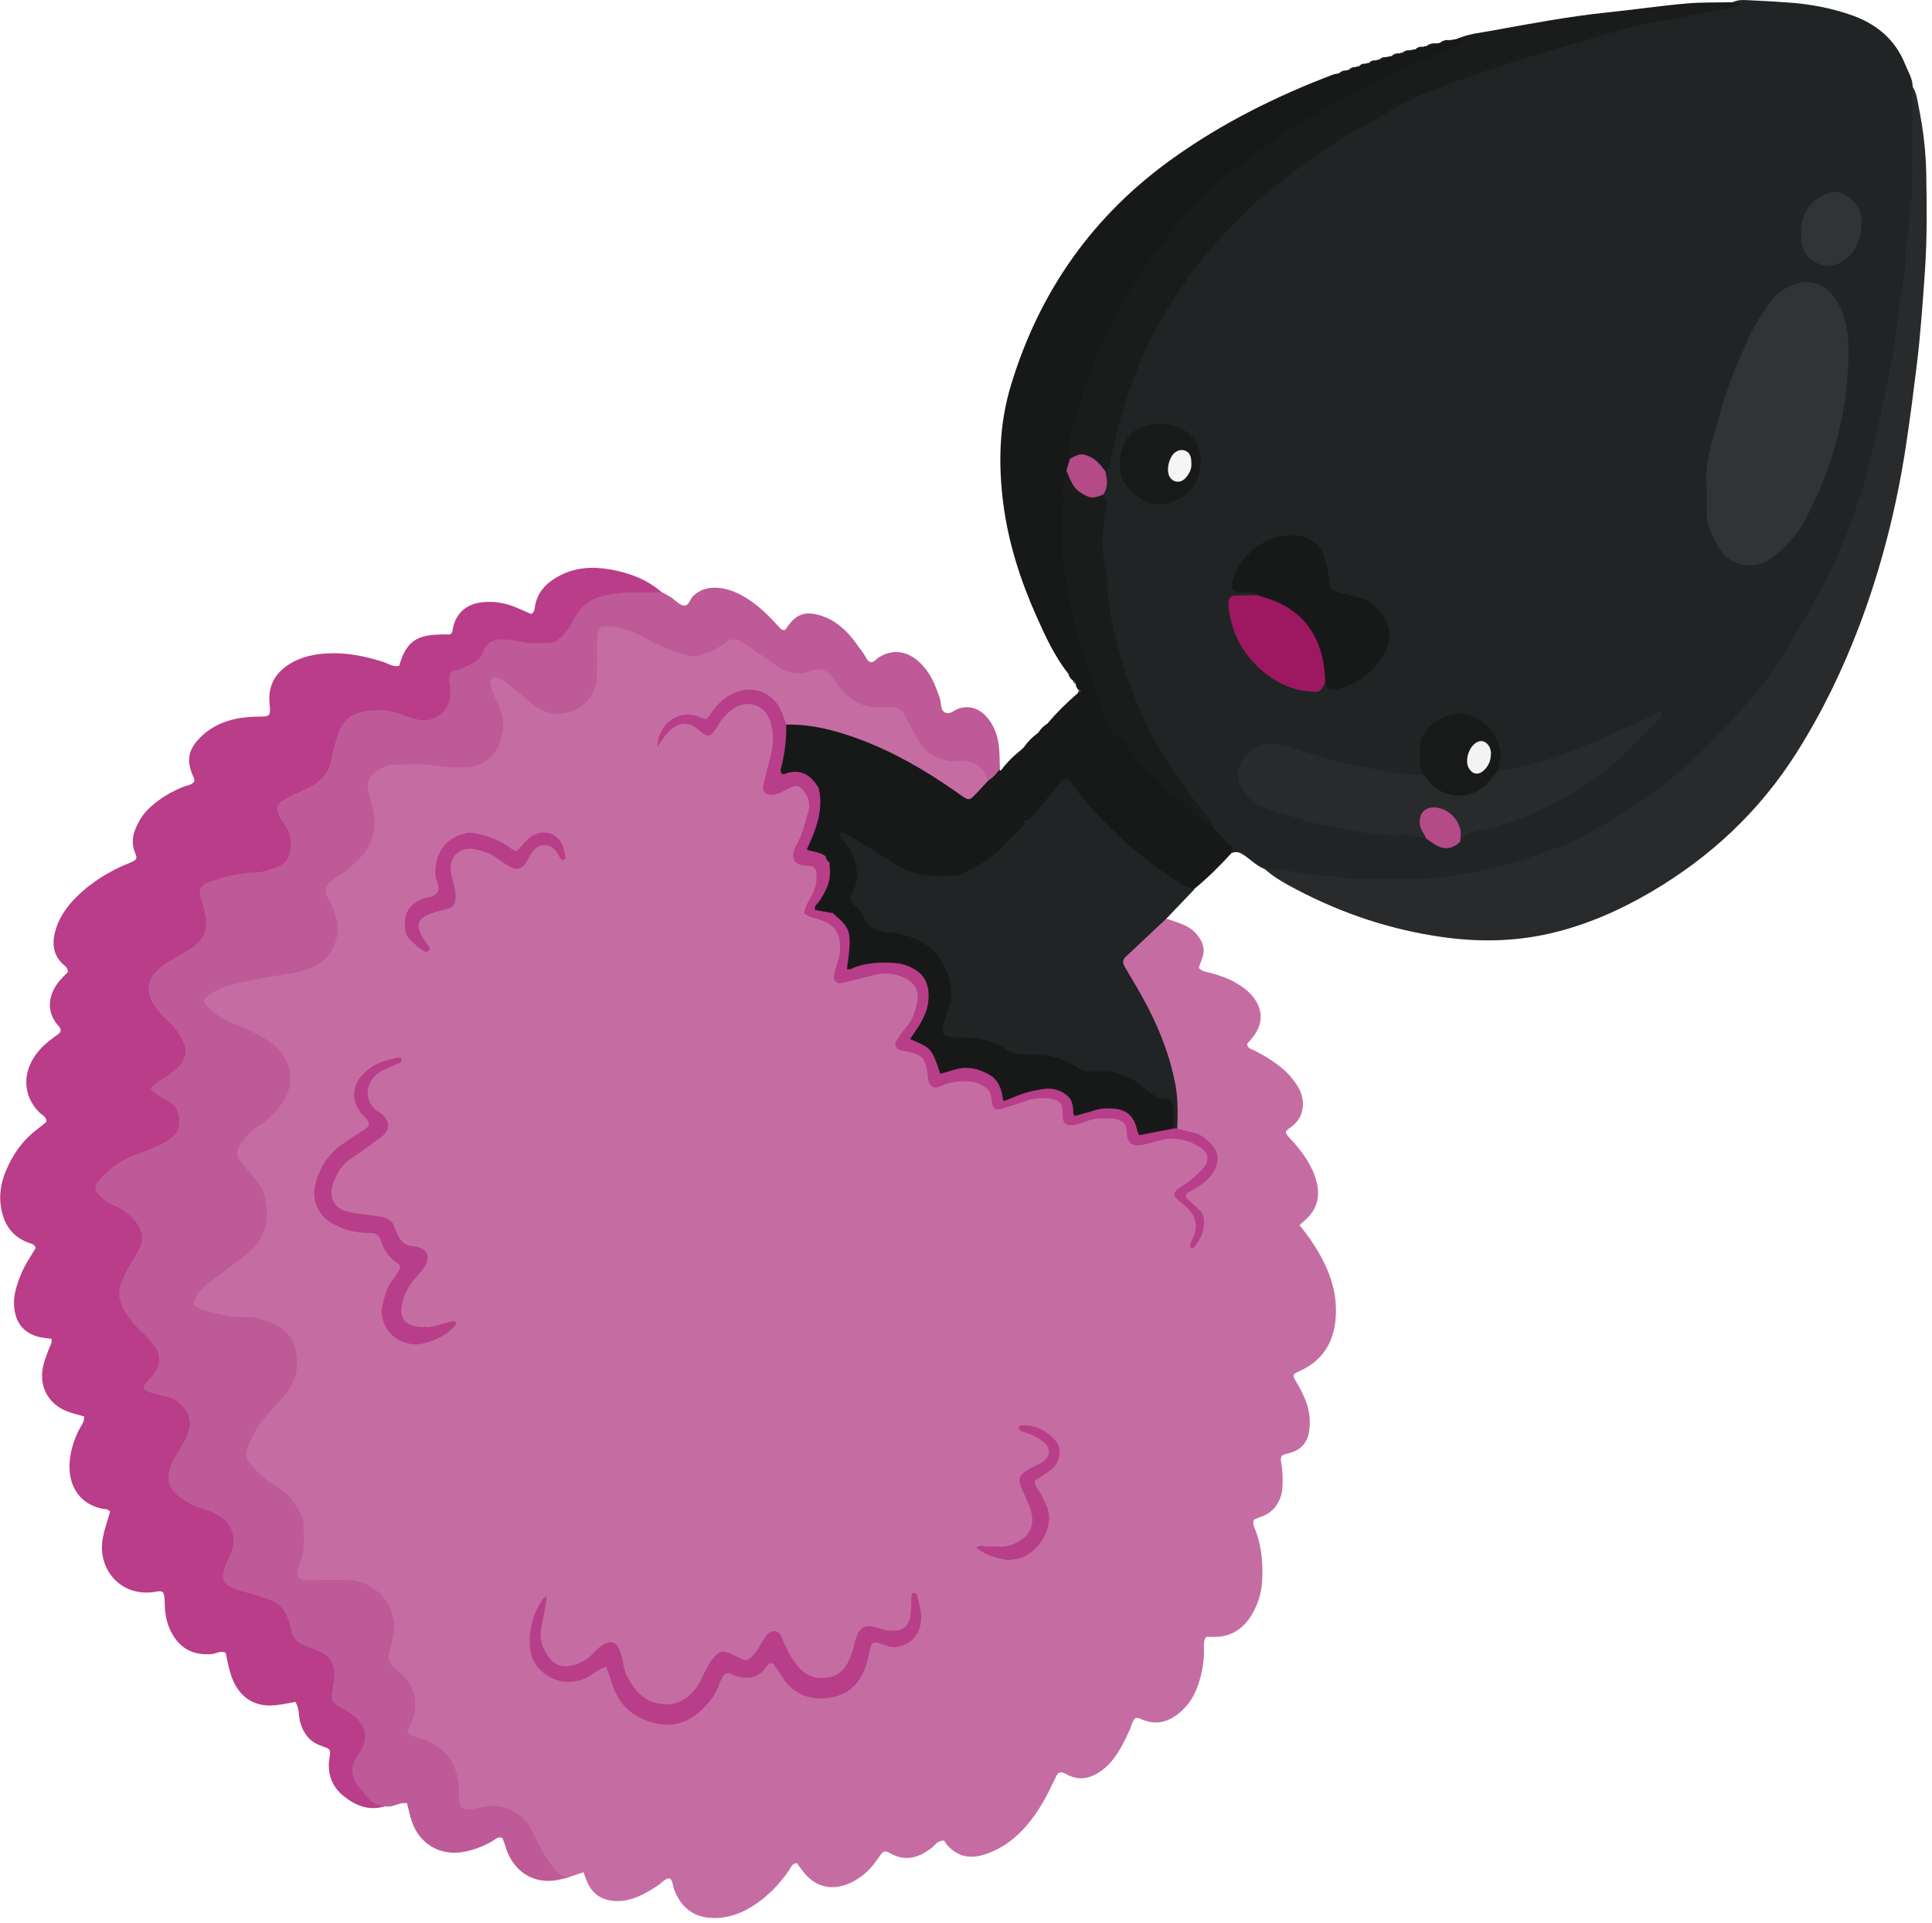 <svg width="229" height="228" viewBox="0 0 229 228" fill="none" xmlns="http://www.w3.org/2000/svg">
    <path d="M138.24 108.91C138.87 109.13 139.51 109.32 140.12 109.57C140.8 109.85 141.43 110.25 141.9 110.83C142.56 111.65 142.9 112.55 142.49 113.61C142.35 113.98 142.23 114.36 142.09 114.74C142.47 115.21 143.03 115.22 143.52 115.36C144.55 115.65 145.56 115.98 146.49 116.52C147 116.82 147.51 117.16 147.94 117.56C149.55 119.06 150.06 121.05 148.43 123.06C148.22 123.31 148 123.55 147.82 123.77C147.88 124.36 148.37 124.38 148.68 124.54C149.88 125.14 151 125.85 152.03 126.71C152.76 127.31 153.34 128.03 153.84 128.83C154.77 130.33 154.7 132.47 153.02 133.63C152.22 134.18 152.26 134.27 152.91 134.97C153.64 135.75 154.32 136.57 154.89 137.48C155.38 138.27 155.78 139.1 156.03 140.02C156.53 141.88 156.11 143.43 154.65 144.7C154.46 144.87 154.27 145.04 154.04 145.25C154.48 145.83 154.9 146.34 155.27 146.88C157.03 149.44 158.36 152.18 158.35 155.38C158.35 158.64 157.11 161.19 153.98 162.59C153.19 162.94 153.17 163.04 153.6 163.76C154.11 164.62 154.58 165.5 154.9 166.45C155.22 167.42 155.31 168.4 155.21 169.41C155.08 170.8 154.41 171.78 153.04 172.22C152.79 172.3 152.52 172.35 152.27 172.43C151.89 172.54 151.76 172.8 151.83 173.19C152.02 174.18 152.06 175.17 152.02 176.17C151.99 176.92 151.81 177.62 151.43 178.26C150.97 179.04 150.3 179.55 149.45 179.84C149.14 179.94 148.85 180.09 148.61 180.19C148.44 180.78 148.73 181.19 148.88 181.61C149.57 183.53 149.72 185.5 149.6 187.52C149.51 188.87 149.12 190.14 148.45 191.31C147.41 193.13 145.88 194.14 143.72 194.07C143.46 194.07 143.2 194.07 142.96 194.07C142.56 194.66 142.74 195.27 142.72 195.86C142.69 197.34 142.4 198.77 141.87 200.15C141.43 201.28 140.76 202.28 139.82 203.06C138.49 204.17 137.03 204.57 135.37 203.87C135.25 203.82 135.13 203.76 135 203.72C134.88 203.69 134.75 203.69 134.6 203.68C134.19 204.05 134.12 204.6 133.91 205.08C133.39 206.24 132.84 207.37 132.08 208.4C131.64 209 131.14 209.52 130.54 209.95C129.32 210.82 128.03 211.16 126.61 210.46C126.43 210.37 126.26 210.27 126.07 210.2C125.71 210.05 125.41 210.16 125.24 210.5C124.82 211.33 124.44 212.19 124 213C122.91 215.01 121.61 216.85 119.78 218.25C118.87 218.95 117.89 219.47 116.8 219.84C115.05 220.42 113.52 220.18 112.27 218.75C112.1 218.55 111.97 218.31 111.9 218.22C111.05 218.22 110.82 218.8 110.42 219.1C108.86 220.29 107.23 220.75 105.43 219.68C105.01 219.43 104.71 219.44 104.42 219.85C104.11 220.29 103.81 220.72 103.47 221.14C102.66 222.14 101.66 222.9 100.45 223.38C98.54 224.14 96.74 223.71 95.4 222.15C95.06 221.75 94.77 221.31 94.46 220.9C93.83 220.93 93.73 221.47 93.48 221.82C92.58 223.08 91.57 224.22 90.36 225.18C88.76 226.44 86.99 227.33 84.9 227.4C82.42 227.48 80.74 226.3 79.88 223.95C79.73 223.53 79.77 223.02 79.38 222.69C78.79 222.74 78.46 223.21 78.04 223.5C77.05 224.18 76.02 224.78 74.86 225.14C74.15 225.36 73.42 225.44 72.69 225.37C71.33 225.24 70.3 224.58 69.69 223.34C69.49 222.93 69.35 222.48 69.16 221.97C68.53 222.19 67.93 222.4 67.33 222.6C66.22 222.99 65.59 222.28 64.97 221.56C64.01 220.43 63.4 219.1 62.7 217.81C61.4 215.43 59.97 214.69 57.31 214.98C54.28 215.31 54.05 215.13 53.76 212.03C53.52 209.45 52.25 207.71 49.8 206.8C47.67 206.01 47.64 205.96 48.29 203.75C48.84 201.89 48.46 200.28 47.07 199.01C45.81 197.86 45.44 196.6 45.71 194.91C46.46 190.13 44.63 188.1 39.74 188.06C38.74 188.06 37.74 188.12 36.74 188C35.11 187.81 34.64 187.2 34.91 185.6C35.08 184.62 35.33 183.66 35.41 182.65C35.57 180.31 34.65 178.51 32.82 177.13C32.29 176.73 31.73 176.36 31.21 175.94C28.29 173.58 28.02 171.86 30.19 168.77C31.07 167.52 32.1 166.37 33.1 165.22C34.48 163.63 35 161.85 34.24 159.85C33.48 157.84 31.7 157.2 29.79 156.97C28.07 156.77 26.33 156.7 24.67 156.18C22.33 155.45 21.97 154.19 23.64 152.41C24.87 151.09 26.44 150.16 27.85 149.05C31.65 146.08 32.04 143.29 29.18 139.48C27.13 136.74 27.23 135.7 29.8 133.45C30.65 132.71 31.58 132.04 32.32 131.18C34.46 128.72 34.11 125.81 31.42 123.97C30.09 123.06 28.58 122.52 27.15 121.8C25.75 121.09 23.83 120.49 23.95 118.64C24.07 116.85 26.07 116.65 27.47 116.17C29.68 115.4 32.02 115.19 34.32 114.78C38.93 113.96 40.29 111.61 38.53 107.23C37.9 105.65 38.27 104.53 39.54 103.57C40.12 103.13 40.72 102.7 41.28 102.23C43.37 100.48 44.1 98.329 43.52 95.629C42.66 91.659 43.97 90.139 48.1 89.99C49.91 89.93 51.68 90.279 53.47 90.359C58.02 90.559 60 87.79 58.39 83.57C57.98 82.49 56.99 81.2 58.12 80.26C59.38 79.219 60.42 80.54 61.42 81.249C62.18 81.79 62.86 82.439 63.63 82.96C66.64 85.019 69.8 83.54 70.12 79.93C70.23 78.669 70.12 77.4 70.19 76.139C70.32 74.09 71.14 73.45 73.19 73.76C74.26 73.919 75.23 74.359 76.19 74.829C77.39 75.409 78.58 75.999 79.82 76.499C81.61 77.24 83.32 77.26 84.95 76.12C86.47 75.059 87.93 75.23 89.39 76.249C90.21 76.82 91.02 77.4 91.84 77.98C93.09 78.859 94.44 79.35 95.98 78.96C97.48 78.579 98.61 79.139 99.45 80.32C100.87 82.32 102.74 83.34 105.23 83.24C106.65 83.18 107.64 83.95 108.2 85.219C109.42 88.01 111.25 89.749 114.57 89.74C116.2 89.74 117.4 90.809 117.59 92.629C116.41 95.29 115 95.769 112.67 94.169C107.03 90.309 101.06 87.279 94.16 86.48C93.83 86.439 93.52 86.329 93.22 86.18C92.67 85.87 92.42 85.32 92.1 84.809C90.48 82.139 87.8 81.73 85.69 84.019C84.54 85.269 83.58 85.969 81.81 85.32C80.73 84.919 79.69 85.579 79.08 86.419C80.07 85.18 81.4 84.889 82.85 85.85C83.75 86.45 84.21 86.15 84.82 85.419C86.81 83.029 88.3 82.45 90.04 83.26C91.74 84.059 92.53 86.109 92.17 88.829C92.02 89.95 91.66 91.029 91.44 92.139C91.24 93.159 91.57 93.45 92.62 93.21C95.77 92.48 97.04 93.84 96.29 97.049C96.14 97.7 95.99 98.359 95.69 98.95C94.96 100.42 94.39 101.55 96.63 102.48C98.05 103.07 97.54 104.88 96.93 106.06C96.2 107.47 96.11 108.17 97.94 108.73C99.92 109.34 100.59 111.33 100.05 113.73C99.56 115.91 99.56 115.9 101.66 115.39C102.82 115.11 103.99 114.8 105.2 114.84C108.59 114.96 110.12 117.25 108.92 120.4C108.66 121.09 108.28 121.7 107.8 122.28C107.11 123.11 107.05 123.79 108.29 124.19C109.61 124.62 110.39 125.61 110.57 126.97C110.72 128.15 111.32 128.18 112.24 127.87C113.33 127.5 114.47 127.49 115.59 127.73C116.61 127.95 117.62 128.45 117.88 129.46C118.29 131.1 119.22 130.75 120.27 130.37C121.4 129.97 122.52 129.56 123.75 129.61C125.22 129.67 126.41 130.1 126.57 131.79C126.67 132.8 127.2 132.78 127.95 132.57C128.9 132.3 129.85 131.98 130.87 132C132.52 132.03 133.93 132.28 134.22 134.32C134.37 135.36 135.13 135.24 135.91 135.01C137.65 134.49 139.37 134.18 141.18 134.84C143.92 135.83 144.38 137.81 142.24 139.76C142 139.98 141.76 140.22 141.49 140.41C139.78 141.62 139.77 141.63 141.27 143.09C142.1 143.89 142.49 144.8 142.18 146.11C142.61 144.52 141.9 143.54 140.87 142.73C139.89 141.96 140.03 141.3 141 140.73C141.52 140.42 141.98 140.04 142.42 139.64C144.54 137.75 144.17 135.83 141.47 134.89C140.72 134.63 139.91 134.54 139.36 133.88C138.63 132.38 139.15 130.75 138.83 129.19C137.92 124.72 136.16 120.61 133.87 116.7C132.27 113.97 132.4 113.17 134.87 111.14C135.91 110.28 136.74 109.02 138.29 108.93L138.24 108.91Z" fill="#C56DA3"/>
    <path d="M205.39 0.25C206.15 -0.11 206.95 0.02 207.74 0.05C209.19 0.11 210.65 0.2 212.1 0.31C214.55 0.48 216.94 0.94 219.28 1.73C222.32 2.76 224.61 4.6 225.83 7.65C226.17 8.5 226.69 9.3 226.71 10.26C227.73 16.01 227.48 21.77 226.9 27.53C225.96 36.88 224.75 46.19 222.19 55.25C216.88 74.07 206.63 89.29 189.25 99.03C182.53 102.8 175.17 104.61 167.47 104.91C163.01 105.08 158.56 104.81 154.13 104.2C152.66 104 151.31 103.48 149.92 103.04C148.99 102.69 148.3 101.97 147.5 101.42C147.05 101.11 146.61 100.89 146.06 101.12C145.98 101.09 145.89 101.06 145.81 101.03C145.11 100.34 144.39 99.66 143.82 98.84C143.69 98.7 143.58 98.55 143.47 98.4C143.34 98.25 143.24 98.1 143.13 97.93C143.03 97.76 142.93 97.58 142.83 97.41C136.32 89.81 132.08 81.17 130.69 71.19C130.11 67.03 129.94 62.87 130.39 58.69C130.38 57.75 130.5 56.82 130.68 55.89C131.4 53.26 131.83 50.56 132.64 47.95C136.67 34.89 144.99 25.18 156.07 17.55C164.01 12.08 172.79 8.52 181.98 5.83C188.75 3.84 195.48 1.71 202.52 0.79C203.48 0.67 204.59 1.14 205.41 0.25H205.39Z" fill="#202424"/>
    <path d="M117.15 92.53C116.57 91.03 115.59 90.11 113.86 90.22C113.2 90.26 112.49 90.29 111.88 90.1C110.74 89.74 109.72 89.19 109.03 88.07C108.4 87.04 107.84 85.99 107.31 84.92C106.94 84.18 106.42 83.79 105.58 83.84C105.18 83.86 104.78 83.82 104.38 83.84C102.24 84 100.69 82.97 99.4 81.4C99.15 81.09 98.96 80.74 98.73 80.41C98.04 79.43 97.22 79.07 96 79.59C94.59 80.19 93.25 79.72 92.04 78.92C90.82 78.12 89.65 77.24 88.43 76.43C87.11 75.56 86.74 75.57 85.42 76.58C84.6 77.21 83.65 77.48 82.69 77.75C82.17 77.9 81.64 77.78 81.12 77.61C79.79 77.18 78.48 76.71 77.23 76.07C76.11 75.49 75.02 74.82 73.78 74.52C73.33 74.41 72.88 74.28 72.42 74.25C71.06 74.17 70.8 74.41 70.78 75.81C70.76 77.27 70.83 78.74 70.76 80.2C70.62 83.12 68.19 84.86 65.66 84.6C64.57 84.49 63.65 83.95 62.82 83.25C61.9 82.49 61.01 81.69 60.07 80.96C59.71 80.68 59.27 80.5 58.84 80.33C58.45 80.17 58 80.57 58.09 80.97C58.3 81.95 58.74 82.85 59.15 83.76C59.82 85.22 59.8 86.72 59.19 88.2C58.42 90.08 56.94 90.94 54.98 90.99C53.73 91.02 52.48 90.96 51.21 90.75C49.72 90.5 48.16 90.63 46.63 90.67C46.18 90.67 45.72 90.87 45.29 91.05C44.13 91.54 43.24 92.56 43.73 94.07C43.92 94.64 44.05 95.22 44.18 95.81C44.71 98.11 44.25 100.15 42.55 101.86C41.79 102.62 41.01 103.33 40.1 103.89C39.71 104.13 39.31 104.4 39 104.73C38.48 105.28 38.44 105.81 38.89 106.51C39.34 107.19 39.59 107.94 39.82 108.71C40.57 111.22 39.19 113.94 36.9 114.74C36.09 115.02 35.28 115.29 34.41 115.42C32.25 115.75 30.1 116.14 27.97 116.62C26.82 116.88 25.68 117.29 24.7 118.02C24.08 118.48 24.02 118.78 24.53 119.29C25.43 120.2 26.48 120.89 27.68 121.35C29.24 121.95 30.74 122.65 32.11 123.61C34.72 125.43 35.19 128.86 33.09 131.27C32.4 132.07 31.66 132.83 30.75 133.43C29.75 134.1 28.88 134.92 28.3 136.01C27.98 136.61 28.02 137.13 28.48 137.65C29.13 138.4 29.73 139.2 30.37 139.96C32.24 142.17 32.04 146.18 29.85 148.15C28.36 149.49 26.71 150.59 25.13 151.8C24.28 152.45 23.46 153.12 23.04 154.15C22.9 154.5 22.98 154.82 23.34 154.98C23.82 155.2 24.31 155.44 24.83 155.54C26.19 155.82 27.53 156.26 28.95 156.15C30.12 156.06 31.18 156.44 32.23 156.87C34.26 157.7 35.14 159.23 35.22 161.38C35.28 163.02 34.71 164.35 33.63 165.54C32.65 166.62 31.63 167.68 30.78 168.86C30.16 169.71 29.72 170.71 29.33 171.69C29.05 172.4 29.2 173.12 29.78 173.71C30.72 174.66 31.61 175.67 32.81 176.28C34.13 176.96 34.86 178.15 35.58 179.34C35.78 179.67 35.95 180.08 35.96 180.46C35.97 181.98 36.22 183.51 35.65 185.01C34.76 187.34 35.42 187.37 37.43 187.34C38.7 187.32 39.96 187.32 41.23 187.34C44.14 187.39 46.61 189.73 46.69 192.62C46.71 193.6 46.52 194.62 46.23 195.55C45.87 196.7 46.18 197.41 47.12 198.1C48.67 199.24 49.39 200.81 49.2 202.77C49.14 203.39 48.88 203.92 48.63 204.46C48.49 204.76 48.37 205.06 48.26 205.34C48.66 205.86 49.21 205.92 49.7 206.06C52.55 206.84 54.3 209.02 54.39 211.98C54.41 212.51 54.39 213.05 54.42 213.58C54.47 214.24 54.77 214.48 55.47 214.51C56.01 214.53 56.52 214.37 57.04 214.26C58.38 213.97 59.66 214.06 60.9 214.77C61.87 215.32 62.57 216.05 63.05 217.04C63.8 218.59 64.54 220.16 65.67 221.5C66.12 222.03 66.55 222.5 67.28 222.56C64.24 223.7 61.45 222.58 60.19 219.71C60.06 219.41 59.98 219.08 59.87 218.77C59.76 218.46 59.64 218.16 59.55 217.91C58.99 217.71 58.72 218.07 58.4 218.26C57.36 218.88 56.25 219.3 55.07 219.54C52.23 220.11 49.71 218.66 48.8 215.91C48.57 215.22 48.43 214.51 48.24 213.79C47.32 213.64 46.57 214.35 45.69 214.16C42.74 214.34 40.49 211.29 41.54 208.54C42.85 205.11 42.87 205.08 39.96 203.03C38.88 202.27 38.63 201.33 38.75 200.1C39.01 197.35 38.88 197.11 36.38 195.97C35.16 195.41 34.19 194.66 33.87 193.32C33.38 191.24 31.96 190.21 30.01 189.74C29.56 189.63 29.11 189.5 28.67 189.35C25.92 188.45 25.44 187.46 26.41 184.71C27.38 181.98 26.91 180.66 24.22 179.7C18.52 177.68 18.53 174.84 21.04 170.76C22.4 168.53 21.69 167.05 19.19 166.16C18.75 166 18.3 165.9 17.86 165.73C16.57 165.24 16.3 164.49 17.07 163.26C18.43 161.11 18.35 160.58 16.69 158.75C16.24 158.26 15.76 157.8 15.33 157.29C13.24 154.78 13.05 153.07 14.56 150.15C16.74 145.95 16.69 145.76 12.75 143.2C10.36 141.65 10.26 140.23 12.45 138.32C13.51 137.39 14.73 136.71 16.04 136.19C17.03 135.8 18.05 135.47 18.97 134.92C20.87 133.78 20.98 132.36 19.28 130.96C19.02 130.75 18.74 130.57 18.47 130.37C17.32 129.53 17.34 128.67 18.4 127.77C18.55 127.64 18.71 127.52 18.87 127.4C21.85 125.04 21.91 124.22 19.3 121.35C18.81 120.81 18.3 120.28 17.9 119.66C16.57 117.61 16.82 115.76 18.67 114.16C19.58 113.37 20.66 112.84 21.68 112.21C23.56 111.05 23.98 110.02 23.54 107.85C22.93 104.82 23.33 104.18 26.39 103.37C27.81 103 29.27 102.85 30.72 102.64C33.57 102.22 34.37 100.71 33.19 98.13C31.93 95.38 32.05 94.82 34.86 93.52C37.07 92.5 38.46 91.08 39.03 88.6C40.04 84.19 42.66 82.75 47.06 83.84C47.77 84.01 48.45 84.3 49.17 84.46C51.27 84.95 52.67 84.02 52.64 81.87C52.61 80.08 53.14 78.94 54.89 78.39C55.66 78.15 56.29 77.59 56.72 76.9C57.66 75.39 59.06 75.06 60.7 75.24C61.69 75.35 62.67 75.53 63.68 75.57C65.15 75.63 66.2 75.03 67.05 73.84C70.05 69.65 73.33 68.63 78.47 70.22C78.82 70.41 79.18 70.59 79.51 70.8C80.01 71.13 80.45 71.67 80.98 71.78C81.69 71.92 81.76 71.01 82.19 70.63C82.98 69.9 83.91 69.63 84.94 69.68C86.09 69.74 87.15 70.13 88.14 70.71C89.36 71.42 90.43 72.32 91.4 73.34C91.85 73.82 92.3 74.3 92.62 74.63C92.98 74.75 93.07 74.69 93.16 74.55C94.34 72.77 95.41 72.39 97.37 73.01C98.75 73.45 99.84 74.32 100.77 75.38C101.34 76.03 101.81 76.76 102.33 77.45C102.6 77.81 102.72 78.3 103.18 78.52C103.64 78.53 103.85 78.13 104.18 77.93C105.62 77.05 107.11 77.1 108.47 78.09C109.12 78.57 109.65 79.16 110.09 79.84C110.68 80.74 111.02 81.74 111.39 82.75C111.61 83.35 111.39 84.23 112.1 84.51C112.66 84.73 113.17 84.12 113.74 83.97C115.14 83.6 116.23 84.11 117.1 85.17C117.92 86.18 118.3 87.39 118.42 88.67C118.5 89.53 118.49 90.4 118.52 91.26C118.62 92.23 118.32 92.79 117.22 92.52L117.15 92.53Z" fill="#BE5A98"/>
    <path d="M78.421 70.22C77.16 70.22 75.891 70.24 74.63 70.24C73.691 70.24 72.79 70.39 71.871 70.56C70.01 70.91 68.731 71.91 67.941 73.57C67.561 74.36 67.05 75.05 66.4 75.63C66.04 75.95 65.671 76.22 65.171 76.22C63.98 76.2 62.781 76.37 61.6 76.05C61.09 75.91 60.55 75.9 60.031 75.84C58.711 75.68 57.681 75.99 57.2 77.41C56.98 78.06 56.401 78.45 55.781 78.75C55.181 79.04 54.6 79.37 53.931 79.47C53.461 79.54 53.24 79.87 53.24 80.31C53.24 80.77 53.3 81.23 53.361 81.69C53.67 84.02 51.67 85.87 49.42 85.29C48.581 85.07 47.77 84.77 46.95 84.49C45.711 84.06 44.441 84.16 43.2 84.34C41.62 84.57 40.55 85.52 40.071 87.06C39.77 88.01 39.441 88.96 39.291 89.94C39.02 91.63 38.041 92.67 36.571 93.37C35.611 93.82 34.651 94.29 33.711 94.8C32.781 95.3 32.63 95.79 33.111 96.76C33.31 97.17 33.581 97.56 33.85 97.94C34.461 98.82 34.531 99.81 34.38 100.81C34.24 101.71 33.791 102.44 32.891 102.78C32.02 103.11 31.16 103.43 30.201 103.44C28.32 103.47 26.541 103.99 24.77 104.57C23.93 104.85 23.471 105.41 23.761 106.4C23.851 106.72 23.971 107.03 24.07 107.35C24.921 110.13 24.311 111.62 21.811 112.95C21.05 113.35 20.311 113.81 19.581 114.27C19.25 114.48 18.941 114.75 18.651 115.02C17.43 116.19 17.291 117.5 18.131 118.95C18.64 119.83 19.32 120.55 20.061 121.22C20.811 121.91 21.331 122.74 21.761 123.65C22.11 124.39 22.041 125.06 21.66 125.74C21.261 126.46 20.68 126.97 20.011 127.43C19.311 127.91 18.5 128.27 17.84 129.04C18.39 129.77 19.151 130.15 19.901 130.52C20.701 130.91 21.05 131.6 21.201 132.42C21.381 133.41 21.14 134.26 20.311 134.91C19.57 135.5 18.71 135.85 17.851 136.2C16.37 136.79 14.841 137.26 13.54 138.24C12.79 138.81 12.13 139.46 11.54 140.17C11.21 140.57 11.241 141.02 11.56 141.45C12.091 142.17 12.82 142.63 13.62 142.97C14.491 143.35 15.23 143.9 15.861 144.6C16.851 145.7 17.171 146.9 16.401 148.25C16.14 148.71 15.88 149.18 15.591 149.62C15.12 150.35 14.79 151.14 14.431 151.93C13.831 153.23 14.161 154.39 14.82 155.52C15.29 156.33 15.88 157.05 16.561 157.69C17.14 158.24 17.73 158.79 18.21 159.42C19.16 160.68 19.041 162.04 17.991 163.2C17.901 163.3 17.8 163.39 17.71 163.48C16.701 164.58 16.77 164.8 18.28 165.23C18.791 165.37 19.3 165.52 19.82 165.62C20.811 165.81 21.53 166.44 22.02 167.22C22.721 168.31 22.57 169.51 21.971 170.62C21.561 171.38 21.101 172.11 20.671 172.86C20.511 173.15 20.36 173.45 20.241 173.76C19.64 175.38 20 176.59 21.41 177.59C22.11 178.09 22.851 178.52 23.701 178.77C24.331 178.95 24.96 179.2 25.55 179.5C27.52 180.49 28.16 182.29 27.3 184.35C27.12 184.78 26.87 185.18 26.71 185.61C26.581 185.98 26.491 186.37 26.46 186.76C26.41 187.34 26.671 187.79 27.191 188.07C27.96 188.48 28.791 188.7 29.631 188.92C30.401 189.13 31.151 189.41 31.901 189.65C33.071 190.03 33.761 190.88 34.16 192C34.27 192.31 34.38 192.63 34.431 192.95C34.62 194.22 35.37 194.95 36.581 195.3C37.09 195.45 37.56 195.7 38.05 195.91C39.16 196.39 39.62 197.3 39.62 198.46C39.62 198.92 39.59 199.39 39.501 199.85C39.141 201.76 39.12 201.77 40.901 202.73C41.37 202.99 41.8 203.28 42.191 203.66C43.42 204.86 43.6 206.09 42.751 207.59C42.651 207.76 42.56 207.94 42.431 208.1C41.3 209.51 41.711 210.87 42.7 212.08C43.48 213.02 44.2 214.19 45.7 214.13C43.791 214.76 42.151 214.09 40.711 212.93C39.321 211.81 38.781 210.27 39.041 208.47C39.071 208.27 39.111 208.08 39.13 207.88C39.151 207.59 39.041 207.36 38.761 207.25C38.45 207.12 38.141 207.02 37.831 206.89C36.63 206.4 35.961 205.47 35.6 204.25C35.361 203.43 35.511 202.53 35.001 201.78C34.221 201.91 33.45 202.09 32.67 202.17C30 202.47 28.171 201.03 27.381 198.6C27.09 197.73 26.941 196.81 26.741 195.95C26.12 195.67 25.651 196.05 25.131 196.1C22.87 196.3 21.27 195.44 20.25 193.41C19.86 192.63 19.651 191.8 19.561 190.93C19.491 190.21 19.61 189.46 19.331 188.79C18.991 188.56 18.671 188.69 18.34 188.74C14.191 189.37 11.47 185.92 12.2 182.27C12.4 181.23 12.761 180.23 13.05 179.21C12.751 178.85 12.32 178.93 11.95 178.84C8.95 178.11 8.1 175.56 8.25 173.43C8.34 172.02 8.76 170.69 9.41 169.43C9.65 168.97 10.05 168.56 9.96 167.93C9.28 167.73 8.57 167.58 7.9 167.31C5.69 166.43 4.59 164.32 5.11 161.99C5.27 161.28 5.54 160.6 5.8 159.92C5.94 159.55 6.2 159.23 6.1 158.73C5.72 158.68 5.32 158.65 4.94 158.58C3.01 158.22 1.89 157.02 1.69 155.07C1.61 154.34 1.67 153.61 1.87 152.89C2.2 151.66 2.68 150.5 3.35 149.41C3.66 148.91 3.96 148.41 4.23 147.96C4.07 147.47 3.7 147.46 3.4 147.35C1.28 146.57 0.32 144.92 0.07 142.79C-0.09 141.44 0.16 140.14 0.67 138.89C1.47 136.95 2.62 135.26 4.31 133.97C4.73 133.65 5.13 133.31 5.51 133C5.51 132.36 4.98 132.21 4.67 131.9C3 130.2 2.65 127.98 3.74 125.86C4.24 124.9 4.95 124.11 5.79 123.44C6.15 123.15 6.54 122.89 6.91 122.6C7.22 122.37 7.3 122.08 7.04 121.76C6.87 121.55 6.68 121.36 6.54 121.14C5.69 119.84 5.74 118.51 6.45 117.17C6.86 116.4 7.49 115.8 8.04 115.26C8.04 114.84 7.87 114.65 7.66 114.48C6.13 113.23 6.13 111.61 6.69 109.94C7.23 108.33 8.29 107.04 9.53 105.9C10.96 104.58 12.601 103.56 14.351 102.74C14.71 102.57 15.091 102.44 15.45 102.27C16.23 101.91 16.311 101.86 16 101.08C15.441 99.68 15.861 98.46 16.541 97.28C17.07 96.34 17.851 95.6 18.71 94.96C19.62 94.28 20.61 93.74 21.66 93.31C22.131 93.12 22.721 93.11 23.041 92.63C23.02 92.49 23.041 92.35 22.98 92.24C22.041 90.21 22.25 88.9 23.78 87.39C25.32 85.87 27.25 85.21 29.36 85.02C30.02 84.96 30.691 84.98 31.351 84.94C31.86 84.91 32.011 84.71 32.001 84.16C32.001 83.83 31.941 83.5 31.93 83.16C31.811 81.07 32.791 79.6 34.55 78.59C35.85 77.85 37.281 77.55 38.751 77.47C41.041 77.34 43.251 77.78 45.42 78.48C46.031 78.68 46.611 79.11 47.31 78.95C48.281 75.55 49.84 75.17 53.361 75.22C53.73 74.95 53.641 74.5 53.761 74.13C54.3 72.39 55.541 71.55 57.3 71.39C58.651 71.27 59.95 71.5 61.2 72.03C61.81 72.29 62.41 72.56 62.971 72.8C63.37 72.56 63.361 72.2 63.41 71.88C63.691 70.23 64.71 69.16 66.111 68.37C68.07 67.26 70.191 67.14 72.32 67.51C74.561 67.9 76.68 68.69 78.441 70.22H78.421Z" fill="#B93D89"/>
    <path d="M165.91 6.33C166.01 6.26 166.12 6.23 166.24 6.26C166.5 6.09 166.84 6.13 167.1 5.96C167.32 5.92 167.55 5.88 167.77 5.84C168.07 5.72 168.42 5.73 168.7 5.55C168.82 5.48 168.95 5.46 169.09 5.48C169.43 5.14 169.95 5.43 170.3 5.14L170.69 5.08C171.03 4.74 171.54 5.02 171.9 4.75C172.13 4.71 172.36 4.68 172.59 4.64C173.03 4.5 173.62 4.25 173.85 4.73C174.16 5.36 173.49 5.67 173.05 5.87C171.04 6.76 169.03 7.63 167.02 8.52C160.01 11.65 153.3 15.31 147.27 20.11C137.73 27.71 131.73 37.64 128.26 49.22C127.76 50.88 127.29 52.54 127.3 54.3C127.26 54.92 127.13 55.53 126.96 56.12C126.05 63.27 126.69 70.27 128.96 77.12C129.15 77.69 129.41 78.23 129.55 78.81C130.64 83.53 132.91 87.56 136.52 90.81C136.82 91.08 137.06 91.39 137.21 91.77C137.25 91.89 137.24 92.02 137.22 92.14C137.15 92.66 136.19 92.96 136.77 93.62C137.26 94.17 137.84 93.75 138.39 93.62C139.69 93.68 140.45 94.48 140.99 95.56C141.15 95.89 140.78 96.62 141.65 96.41C142.54 96.52 142.92 97.32 143.52 97.81C143.65 97.94 143.79 98.08 143.92 98.21C143.83 99.67 145.43 99.92 145.89 100.98L146.02 101.09C144.62 102.62 143.15 104.09 141.54 105.41C140.51 106.05 139.76 105.32 139.02 104.83C134.82 102.09 131.07 98.84 127.91 94.94C126.34 93 126.39 93.05 124.71 94.82C123.79 95.8 123.31 97.32 121.71 97.52C121.66 97.41 121.57 97.37 121.46 97.39C121.54 97.46 121.66 97.51 121.67 97.65C117.86 103.95 111.57 106.31 105.84 102.97C104.23 102.03 102.66 101.02 101.1 100.02C100.88 99.88 100.7 99.8 100.93 99.94C100.95 99.96 100.95 100.02 100.97 100.08C101.13 100.27 101.25 100.45 101.37 100.65C102.32 102.53 102.58 104.39 101.37 106.26C100.54 106.88 99.95 107.78 99.04 108.31C98.85 108.33 98.67 108.28 98.51 108.18C97.78 107.33 98.4 106.58 98.65 105.78C98.97 104.75 99.68 103.68 98.55 102.69C98.4 102.59 98.26 102.47 98.13 102.34C97.94 102.14 97.78 101.91 97.62 101.69C97.51 101.54 97.42 101.38 97.35 101.21C97.27 101.03 97.13 100.79 97.2 100.64C98.37 98.23 97.09 95.93 96.9 93.59C96.9 93.4 96.92 93.21 96.97 93.03C97.23 92.46 97.47 91.9 96.6 91.6C96.16 91.45 95.73 91.26 95.35 90.99C94.57 90.44 94.15 89.73 94.4 88.77C94.65 87.81 95.47 87.67 96.3 87.64C97.52 87.59 98.71 87.83 99.8 88.34C104.19 90.4 108.76 92.11 112.57 95.27C114.2 96.62 115.51 96.43 116.86 94.72C117.64 93.74 119.48 93.21 118.64 91.35C119.33 90.39 120.18 89.59 121.09 88.86C121.22 88.9 121.36 89.04 121.46 88.86C121.51 88.78 121.44 88.66 121.38 88.56C121.85 87.9 122.41 87.34 123.07 86.87C124.09 87.14 124.4 86.71 124.19 85.75C125.27 84.45 126.48 83.28 127.76 82.17C127.92 82.17 128.02 82.1 128.04 81.94C128.04 81.88 127.97 81.84 127.88 81.84L127.91 81.86C127.73 81.61 127.8 81.22 127.48 81.04L127.52 81.08C127.44 80.89 127.28 80.76 127.14 80.63C126.91 80.41 126.98 79.98 126.61 79.86C124.99 77.8 123.91 75.44 122.85 73.07C120.95 68.8 119.52 64.36 118.92 59.71C118.31 54.99 118.43 50.27 119.83 45.67C123.2 34.52 129.57 25.5 139.08 18.73C144.92 14.57 151.28 11.4 157.96 8.86C158.2 8.77 158.47 8.75 158.73 8.69C158.92 8.44 159.27 8.53 159.5 8.36C159.63 8.33 159.76 8.3 159.89 8.27C160.12 8.05 160.46 8.13 160.7 7.95C160.81 7.88 160.93 7.85 161.06 7.87C161.3 7.67 161.65 7.73 161.9 7.55C162.01 7.48 162.13 7.45 162.26 7.47C162.5 7.27 162.84 7.33 163.1 7.16C163.22 7.09 163.35 7.06 163.48 7.08C163.71 6.87 164.04 6.93 164.29 6.77C164.51 6.73 164.73 6.68 164.96 6.64C165.27 6.52 165.62 6.53 165.9 6.33H165.91Z" fill="#171919"/>
    <path d="M149.91 103.02C151.65 102.91 153.33 103.41 155.03 103.61C155.62 103.68 156.2 103.82 156.8 103.82C157.73 103.82 158.65 103.82 159.56 104.12C160.05 104.28 160.61 104.21 161.14 104.22C163 104.22 164.87 104.2 166.73 104.22C169.66 104.27 172.53 103.77 175.4 103.25C178.94 102.61 182.29 101.32 185.66 100.1C186.03 99.96 186.39 99.77 186.74 99.59C190.77 97.53 194.57 95.14 198.1 92.28C201.01 89.92 203.59 87.24 206.1 84.51C208.34 82.08 210.38 79.42 212.04 76.55C213.9 73.33 215.84 70.15 217.41 66.77C219 63.32 220.29 59.75 221.27 56.1C222.43 51.75 223.29 47.33 224.19 42.91C224.6 40.9 224.77 38.85 225.06 36.82C225.3 35.12 225.57 33.42 225.8 31.72C225.86 31.26 225.85 30.79 225.86 30.33C225.87 29.6 225.87 28.88 226.08 28.16C226.23 27.66 226.24 27.11 226.25 26.58C226.28 25.52 226.23 24.47 226.56 23.42C226.73 22.87 226.65 22.23 226.66 21.64C226.67 17.85 226.67 14.05 226.68 10.26C227.19 11 227.26 11.88 227.43 12.71C227.96 15.32 228.27 17.95 228.32 20.63C228.38 24.42 228.43 28.22 228.17 32C227.91 35.78 227.65 39.56 227.19 43.32C226.8 46.49 226.4 49.65 225.92 52.8C224.82 60.05 223.04 67.13 220.46 74C218.46 79.31 216.01 84.39 212.98 89.19C208.6 96.14 202.78 101.59 195.72 105.74C191.97 107.94 188.03 109.67 183.78 110.66C179.51 111.65 175.22 111.71 170.9 111.09C164.85 110.23 159.14 108.33 153.73 105.49C152.38 104.78 151.03 104.05 149.89 103.02H149.91Z" fill="#282A2B"/>
    <path d="M100.37 100.22C100.09 99.85 99.81 99.49 99.55 99.1C99.5 99.03 99.53 98.83 99.59 98.77C99.67 98.7 99.84 98.67 99.95 98.7C100.14 98.75 100.31 98.86 100.48 98.96C102.28 100.07 104.12 101.14 105.88 102.33C108.18 103.89 110.73 103.98 113.34 103.77C113.72 103.74 114.1 103.54 114.46 103.37C116.16 102.58 117.74 101.62 118.99 100.2C119.82 99.26 120.88 98.52 121.56 97.43C122.16 97.12 122.59 96.61 123.01 96.09C123.87 95 124.72 93.91 125.59 92.84C126.1 92.22 126.59 92.21 127.04 92.86C128.81 95.45 131.03 97.64 133.31 99.74C135.45 101.71 137.8 103.43 140.28 104.96C140.66 105.2 141.14 105.28 141.58 105.43C140.47 106.59 139.36 107.75 138.25 108.91C136.65 110.41 135.06 111.92 133.46 113.41C133.05 113.79 133.04 114.16 133.32 114.63C134.29 116.29 135.3 117.93 136.17 119.65C137.59 122.44 138.69 125.34 139.29 128.43C139.64 130.22 139.61 131.99 139.54 133.79C139.33 133.91 139.13 133.88 138.96 133.71C137.5 129.79 134.23 128.36 130.49 127.74C129.11 127.51 127.73 127.4 126.5 126.67C126.27 126.54 126.02 126.38 125.77 126.36C121.66 126.04 117.92 124.08 113.84 123.68C111.33 123.43 110.67 122.7 111.52 120.34C113.26 115.48 109.93 111.62 105.72 111.32C103.16 111.14 101.89 109.46 100.76 107.52C100.51 107.1 100.43 106.65 100.77 106.22C101.72 104.87 101.79 103.43 101.25 101.91C101.1 101.48 100.93 101.05 100.76 100.62C100.61 100.5 100.51 100.34 100.36 100.22H100.37Z" fill="#212424"/>
    <path d="M126.81 54.38C126.44 52.32 127.29 50.45 127.81 48.55C129.09 43.83 131.15 39.43 133.54 35.2C135.07 32.49 136.91 29.96 138.86 27.51C140.24 25.79 141.81 24.27 143.33 22.69C144.85 21.1 146.61 19.79 148.38 18.51C149.13 17.97 149.9 17.44 150.65 16.9C153.24 15.04 155.96 13.39 158.78 11.89C160.25 11.11 161.75 10.39 163.24 9.65C166.4 8.08 169.6 6.63 172.9 5.39C173.14 5.3 173.41 5.21 173.51 4.92C173.26 4.64 172.9 4.74 172.59 4.67C173.92 4.02 175.39 3.9 176.81 3.64C181.37 2.81 185.93 1.95 190.54 1.47C193.64 1.15 196.72 0.7 199.82 0.42C201.66 0.25 203.53 0.31 205.38 0.26C205.64 0.3 205.89 0.34 206.18 0.39C206.03 0.94 205.55 0.69 205.26 0.83C204.97 0.97 204.63 1.03 204.31 1.09C201.13 1.69 197.94 2.29 194.76 2.89C191.88 3.43 189.15 4.49 186.34 5.26C181.73 6.53 177.2 8.05 172.68 9.6C169.6 10.65 166.62 11.95 163.85 13.7C162.62 14.48 161.27 15.06 160.02 15.82C156.83 17.74 153.87 19.95 150.93 22.24C148.45 24.18 146.3 26.44 144.19 28.72C141.85 31.24 139.92 34.11 138.13 37.06C135.23 41.83 133.43 47 132.12 52.38C131.9 53.28 131.73 54.19 131.55 55.1C131.48 55.44 131.32 55.72 131.03 55.91C129.63 55.4 128.39 54.43 126.82 54.39L126.81 54.38Z" fill="#1A1C1C"/>
    <path d="M118.64 91.35C118.83 91.4 119.05 91.42 119.21 91.52C120.04 92.03 120.15 92.72 119.41 93.24C118.47 93.89 117.63 94.62 117.04 95.62C116.14 97.16 113.78 97.18 112.47 96.1C111.14 95 109.76 93.98 108.27 93.11C106.43 92.03 104.57 91.02 102.53 90.36C101.83 90.13 101.17 89.86 100.55 89.45C99.12 88.5 97.51 88.18 95.81 88.26C95.4 88.28 94.99 88.35 94.86 88.81C94.73 89.27 94.7 89.76 95.1 90.11C95.6 90.54 96.09 91 96.82 91.04C97.15 91.06 97.48 91.12 97.78 91.24C98.28 91.43 98.47 92.18 98.1 92.58C97.79 92.92 97.4 93.19 97.05 93.49C95.66 93.05 94.48 91.96 92.86 92.14C92.39 92.19 92 91.66 92.08 91.18C92.38 89.41 92.09 87.51 93.19 85.91C96.22 85.84 99.09 86.61 101.89 87.65C105.88 89.14 109.54 91.25 113.03 93.67C113.41 93.93 113.78 94.22 114.17 94.47C114.75 94.85 114.94 94.86 115.38 94.42C115.99 93.82 116.55 93.17 117.14 92.54C117.68 92.23 118.07 91.76 118.44 91.28C118.49 91.33 118.56 91.36 118.63 91.36L118.64 91.35Z" fill="#171919"/>
    <path d="M124.2 85.76C124.49 85.91 124.85 86.04 124.87 86.41C124.9 86.87 124.81 87.34 124.42 87.65C124.29 87.75 124.04 87.76 123.86 87.71C123.45 87.6 123.24 87.25 123.07 86.88C123.35 86.41 123.72 86.04 124.19 85.76H124.2Z" fill="#171919"/>
    <path d="M121.38 88.57C121.76 88.64 122.16 88.69 122.42 89.01C122.64 89.29 122.66 89.59 122.39 89.87C122.12 90.14 121.81 90.13 121.53 89.9C121.21 89.64 121.15 89.24 121.09 88.86C121.19 88.76 121.29 88.66 121.38 88.57Z" fill="#171919"/>
    <path d="M171.9 4.76C171.57 5.13 171.13 5.1 170.69 5.09C171.03 4.76 171.45 4.71 171.9 4.76Z" fill="#1A1C1C"/>
    <path d="M170.3 5.15C169.97 5.53 169.53 5.5 169.09 5.49C169.43 5.15 169.85 5.1 170.3 5.15Z" fill="#1A1C1C"/>
    <path d="M168.71 5.55C168.46 5.85 168.13 5.88 167.78 5.84C168.03 5.56 168.36 5.51 168.71 5.55Z" fill="#1A1C1C"/>
    <path d="M167.1 5.97C166.87 6.23 166.57 6.29 166.24 6.27C166.47 6.01 166.77 5.93 167.1 5.97Z" fill="#1A1C1C"/>
    <path d="M160.71 7.96C160.5 8.22 160.21 8.29 159.9 8.28C160.11 8.02 160.39 7.92 160.71 7.96Z" fill="#1A1C1C"/>
    <path d="M165.91 6.33C165.66 6.64 165.33 6.67 164.97 6.64C165.22 6.35 165.55 6.3 165.91 6.33Z" fill="#1A1C1C"/>
    <path d="M127.48 81.05C127.84 81.21 127.93 81.52 127.91 81.87C127.65 81.66 127.52 81.38 127.48 81.05Z" fill="#1A1C1C"/>
    <path d="M126.62 79.87C127.01 79.98 127.12 80.28 127.15 80.64C126.84 80.47 126.71 80.18 126.62 79.87Z" fill="#1A1C1C"/>
    <path d="M164.3 6.78C164.09 7.03 163.8 7.09 163.49 7.09C163.7 6.84 163.98 6.74 164.3 6.78Z" fill="#1A1C1C"/>
    <path d="M163.11 7.16C162.89 7.42 162.6 7.48 162.27 7.47C162.49 7.21 162.77 7.12 163.11 7.16Z" fill="#1A1C1C"/>
    <path d="M161.91 7.55C161.69 7.82 161.4 7.88 161.07 7.87C161.29 7.6 161.57 7.52 161.91 7.55Z" fill="#1A1C1C"/>
    <path d="M159.51 8.37C159.31 8.62 159.04 8.69 158.74 8.7C158.94 8.46 159.19 8.34 159.51 8.37Z" fill="#1A1C1C"/>
    <path d="M127.14 80.64C127.27 80.79 127.39 80.94 127.52 81.09C127.29 81.02 127.18 80.86 127.14 80.64Z" fill="#1A1C1C"/>
    <path d="M127.88 81.85C128.23 82.09 128.01 82.14 127.77 82.18C127.79 82.06 127.83 81.95 127.88 81.85Z" fill="#1A1C1C"/>
    <path d="M93.19 85.89C93.22 87.67 93.02 89.42 92.56 91.14C92.45 91.56 92.67 91.88 92.99 91.76C94.9 91.05 96.13 91.89 97.06 93.47V93.45C97.42 95.16 97.97 96.91 97.18 98.59C96.58 99.87 96.99 100.71 97.89 101.53L97.84 101.48C98.24 101.59 98.13 102.02 98.33 102.25H98.32C99.53 103.61 98.86 104.98 98.16 106.22C97.61 107.21 97.81 107.78 98.73 108.25H98.74C100.97 109.03 101.4 109.97 101.3 113.94C102.68 113.69 104.05 113.49 105.43 113.55C109.75 113.75 111.78 116.72 110.03 120.64C109.33 122.22 109.38 123.16 110.64 124.41C111.65 125.41 112.21 126.43 114 126.11C115.91 125.77 117.73 126.55 118.8 128.32C119.42 129.34 120.1 129.44 121.12 129.09C122.37 128.66 123.66 128.23 125.02 128.59C125.74 128.78 126.59 129.04 126.86 129.68C127.58 131.42 128.76 131.29 130.24 130.92C131.73 130.54 133.31 130.75 134.27 132.02C135.29 133.38 136.42 133.86 138.02 133.46C138.41 133.36 138.82 133.48 139.12 133.79C139.25 133.79 139.38 133.79 139.51 133.79C140.02 133.92 140.53 134.1 141.05 134.18C142.1 134.33 142.89 134.91 143.58 135.66C144.44 136.6 144.54 137.65 143.96 138.76C143.44 139.75 142.57 140.34 141.67 140.92C141.39 141.1 141.08 141.24 140.81 141.42C140.47 141.64 140.48 141.91 140.81 142.22C141.2 142.58 141.6 142.93 142 143.28C142.6 143.81 142.79 144.49 142.71 145.26C142.6 146.29 142.16 147.16 141.48 147.92C141.42 147.99 141.21 148.02 141.14 147.97C141.07 147.92 141.02 147.73 141.06 147.63C141.19 147.25 141.35 146.89 141.5 146.52C142.02 145.18 141.66 144.06 140.62 143.12C140.52 143.03 140.42 142.95 140.32 142.86C138.78 141.61 138.76 141.51 140.47 140.39C141.26 139.87 141.95 139.25 142.57 138.56C143.39 137.65 143.29 136.67 142.27 136.03C140.87 135.17 139.35 134.75 137.7 135.16C137.06 135.32 136.42 135.5 135.77 135.66C135.51 135.72 135.25 135.77 134.99 135.79C134.18 135.83 133.73 135.49 133.59 134.7C133.49 134.13 133.68 133.48 133.1 133.05C132.53 132.62 131.87 132.61 131.2 132.6C130.33 132.58 129.47 132.63 128.65 132.98C128.28 133.13 127.9 133.27 127.51 133.34C126.42 133.55 125.93 133.25 125.96 132.18C125.96 131.98 125.95 131.78 125.94 131.58C125.94 130.85 125.47 130.48 124.85 130.34C123.87 130.13 122.87 130.12 121.9 130.44C120.89 130.78 119.88 131.12 118.86 131.42C117.99 131.68 117.7 131.54 117.6 130.72C117.51 130.04 117.44 129.4 116.85 128.95C116.19 128.45 115.47 128.21 114.63 128.2C113.55 128.19 112.53 128.28 111.53 128.78C110.7 129.19 110.13 128.8 109.99 127.87C109.97 127.74 109.99 127.6 109.97 127.47C109.72 125.46 109.29 125 107.3 124.62C107.1 124.58 106.9 124.57 106.71 124.52C106.19 124.37 105.96 123.87 106.24 123.43C106.6 122.87 106.96 122.3 107.4 121.81C108.14 120.98 108.46 119.96 108.69 118.93C109.03 117.42 108.38 116.39 106.91 115.81C105.89 115.41 104.85 115.3 103.78 115.56C102.62 115.84 101.47 116.15 100.31 116.44C100.05 116.5 99.79 116.55 99.53 116.57C99.12 116.6 98.75 116.21 98.83 115.79C98.92 115.27 99.06 114.75 99.23 114.26C99.45 113.62 99.58 112.99 99.58 112.31C99.58 110.55 98.8 109.5 97.05 109.01C96.48 108.85 95.89 108.72 95.34 108.33C95.38 107.45 95.93 106.74 96.31 105.99C96.72 105.18 96.85 104.36 96.76 103.48C96.71 103.04 96.5 102.73 96.03 102.67C95.7 102.63 95.36 102.64 95.04 102.58C94.2 102.42 93.83 101.79 94.08 100.95C94.18 100.63 94.32 100.33 94.48 100.04C95.13 98.86 95.41 97.56 95.79 96.29C96.07 95.35 95.86 94.58 95.33 93.85C94.78 93.09 94.34 93.06 93.62 93.41C92.97 93.73 92.36 94.15 91.6 94.22C90.75 94.3 90.29 93.86 90.48 93.05C90.76 91.82 91.12 90.61 91.4 89.38C91.72 87.99 91.71 86.61 91.19 85.26C90.59 83.7 88.94 83.04 87.43 83.73C86.61 84.1 86.05 84.75 85.48 85.41C85.31 85.61 85.21 85.87 85.07 86.09C84.19 87.48 83.88 87.53 82.68 86.44C81.76 85.61 80.6 85.6 79.64 86.41C78.98 86.97 78.5 87.68 77.92 88.53C78.06 85.64 80.6 83.99 83 85.04C83.7 85.34 83.74 85.37 84.13 84.78C84.75 83.82 85.5 83 86.5 82.42C88.87 81.03 91.6 81.9 92.65 84.41C92.86 84.9 93.02 85.4 93.21 85.9L93.19 85.89Z" fill="#B83E89"/>
    <path d="M64.81 189.26C64.67 190.57 64.4 191.78 64.16 193C63.88 194.42 64.38 195.64 65.22 196.69C65.82 197.44 66.74 197.71 67.74 197.47C68.66 197.24 69.49 196.87 70.17 196.17C70.63 195.69 71.07 195.2 71.69 194.89C72.39 194.54 73.03 194.68 73.34 195.41C73.6 196.01 73.8 196.66 73.89 197.31C74.03 198.34 74.53 199.18 75.1 200C76.01 201.29 77.32 202 78.8 202.06C80.49 202.12 81.84 201.21 82.75 199.76C83.1 199.2 83.34 198.57 83.66 197.99C83.91 197.53 84.16 197.05 84.5 196.64C85.26 195.71 85.66 195.64 86.74 196.12C86.98 196.23 87.22 196.35 87.46 196.47C88.35 196.92 88.56 197.05 89.5 195.99C89.76 195.7 89.94 195.33 90.15 194.99C90.36 194.65 90.53 194.28 90.77 193.97C91.47 193.1 92.35 193.2 92.73 194.25C93.15 195.39 93.71 196.44 94.44 197.39C95.06 198.19 95.85 198.8 96.91 198.91C98.92 199.11 100.05 198.19 100.62 196.85C100.85 196.3 101.12 195.77 101.21 195.16C101.28 194.71 101.44 194.26 101.61 193.83C101.95 192.96 102.57 192.66 103.51 192.86C104.22 193.01 104.88 193.34 105.64 193.34C107.09 193.34 107.74 192.86 107.93 191.43C108.02 190.71 107.99 189.97 108.03 189.24C108.04 189.05 108.11 188.82 108.38 188.86C108.49 188.87 108.64 188.97 108.67 189.06C108.93 190.02 109.24 190.96 109.18 191.99C109.09 193.75 108.02 195 106.3 195.27C105.53 195.39 104.88 194.98 104.18 194.82C103.47 194.66 103.35 194.7 103.18 195.34C103.01 195.98 102.9 196.64 102.71 197.27C102.06 199.42 100.7 200.92 98.45 201.27C96.13 201.63 94.1 200.99 92.75 198.86C92.43 198.36 92.1 197.86 91.74 197.38C91.55 197.12 91.29 197.14 91.06 197.35C90.96 197.44 90.89 197.55 90.81 197.66C89.93 198.96 88.68 199.11 87.29 198.74C87.04 198.67 86.8 198.53 86.55 198.43C86.19 198.3 85.89 198.4 85.7 198.73C85.54 199.02 85.37 199.31 85.27 199.63C84.87 200.87 84.09 201.85 83.17 202.73C81.44 204.39 79.46 204.89 77.12 204.17C74.76 203.44 73.26 201.93 72.53 199.6C72.33 198.97 72.11 198.34 71.86 197.6C71.12 197.81 70.58 198.28 69.99 198.65C67.93 199.93 65.45 199.56 63.84 197.78C63.13 196.99 62.85 196.04 62.8 195.04C62.71 193.06 63.19 191.22 64.35 189.59C64.46 189.44 64.65 189.35 64.8 189.23L64.81 189.26Z" fill="#B93E89"/>
    <path d="M50.59 157.36C51.391 157.32 52.461 156.95 53.55 156.66C53.74 156.61 53.961 156.63 54.031 156.84C54.06 156.94 54.001 157.11 53.92 157.2C52.91 158.33 51.56 158.97 50.141 159.3C48.52 159.68 46.211 158.9 45.48 156.76C45.261 156.11 45.141 155.48 45.31 154.81C45.6 153.65 45.85 152.48 46.681 151.54C46.941 151.24 47.12 150.88 47.331 150.54C47.49 150.27 47.431 150 47.2 149.84C46.17 149.14 45.461 148.22 45.12 147.01C44.92 146.31 44.331 146.18 43.691 146.18C42.27 146.18 40.92 145.85 39.66 145.21C37.651 144.2 36.81 142.19 37.471 140.02C38.011 138.26 38.961 136.8 40.501 135.7C41.42 135.05 42.361 134.43 43.31 133.83C43.821 133.51 43.84 133.13 43.45 132.67C43.191 132.37 42.88 132.1 42.651 131.78C41.73 130.5 41.74 128.93 42.73 127.71C43.501 126.77 44.471 126.09 45.67 125.77C46.06 125.67 46.431 125.54 46.821 125.45C47.071 125.39 47.45 125.3 47.56 125.55C47.74 125.98 47.31 126.04 47.031 126.17C46.31 126.5 45.52 126.75 44.88 127.2C43.2 128.4 43.151 130.66 44.77 131.75C44.99 131.9 45.221 132.04 45.41 132.22C46.251 133.03 46.2 134.05 45.261 134.75C44.09 135.62 42.91 136.5 41.691 137.29C40.49 138.06 39.861 139.19 39.441 140.47C38.941 142 39.651 143.3 41.211 143.66C42.24 143.9 43.3 143.98 44.35 144.14C44.74 144.2 45.151 144.22 45.52 144.34C46.1 144.54 46.6 144.86 46.781 145.51C46.87 145.83 47.011 146.14 47.151 146.43C47.52 147.2 48.06 147.72 48.98 147.75C49.3 147.75 49.641 147.85 49.931 147.99C50.67 148.36 50.87 149.07 50.52 149.84C50.27 150.4 49.85 150.82 49.45 151.27C48.751 152.07 48.12 152.93 47.831 153.99C47.791 154.12 47.73 154.24 47.7 154.37C47.24 156.21 47.961 157.21 49.831 157.32C49.961 157.32 50.1 157.32 50.571 157.32L50.59 157.36Z" fill="#B93E89"/>
    <path d="M47.999 109.69C47.9 108.17 48.609 107.22 49.989 106.59C50.63 106.3 51.529 106.47 51.88 105.69C52.169 105.03 51.65 104.41 51.609 103.75C51.48 101.53 52.51 99.31 55.44 98.74C55.779 98.68 56.09 98.76 56.419 98.82C57.95 99.1 59.33 99.67 60.59 100.6C61.16 101.02 61.23 100.98 61.719 100.4C62.15 99.89 62.58 99.39 63.169 99.05C64.629 98.22 66.34 98.93 66.79 100.55C66.879 100.87 66.95 101.19 67.01 101.52C67.049 101.72 67.01 101.92 66.79 101.97C66.689 101.99 66.519 101.91 66.46 101.82C66.269 101.55 66.139 101.24 65.939 100.97C65.249 100.01 63.989 99.94 63.23 100.85C62.889 101.25 62.679 101.75 62.4 102.2C61.87 103.05 61.239 103.23 60.389 102.74C59.87 102.44 59.38 102.1 58.9 101.74C58.13 101.18 57.239 100.89 56.33 100.69C54.8 100.36 53.05 101.3 53.48 103.61C53.58 104.13 53.709 104.65 53.859 105.15C54.01 105.67 54.039 106.2 53.969 106.73C53.91 107.24 53.63 107.59 53.13 107.73C52.489 107.91 51.84 108.04 51.209 108.26C49.469 108.88 49.219 109.66 50.179 111.29C50.279 111.46 50.44 111.6 50.529 111.77C50.69 112.1 51.179 112.47 50.76 112.78C50.459 113.01 50.02 112.62 49.709 112.4C49.34 112.13 49.02 111.78 48.679 111.47C48.139 110.99 47.94 110.38 48.01 109.67L47.999 109.69Z" fill="#B93E89"/>
    <path d="M122.65 175.54C122.65 176.03 122.85 176.37 123.1 176.68C123.51 177.21 123.71 177.86 124 178.45C125.23 180.9 122.99 184.4 120.54 184.82C120.09 184.9 119.6 185 119.16 184.92C117.93 184.7 116.75 184.33 115.71 183.5C116.23 183.05 116.68 183.41 117.1 183.37C117.56 183.32 118.03 183.34 118.5 183.37C119.26 183.41 119.94 183.2 120.6 182.85C122.07 182.06 122.67 180.79 122.2 179.18C121.92 178.23 121.46 177.33 121.07 176.41C120.67 175.45 120.78 174.93 121.64 174.37C122.2 174.01 122.82 173.76 123.4 173.43C124.55 172.77 124.64 171.68 123.59 170.89C122.9 170.37 122.11 170 121.27 169.75C121.14 169.71 121 169.67 120.91 169.59C120.82 169.51 120.74 169.37 120.74 169.27C120.74 169.18 120.88 169.04 120.97 169.03C122.72 168.84 124.08 169.61 125.17 170.88C125.9 171.73 125.66 173.37 124.73 174.13C124.07 174.67 123.32 175.1 122.64 175.56L122.65 175.54Z" fill="#B93E89"/>
    <path d="M202.3 57.78C201.94 55.04 203 52.21 203.77 49.33C204.65 46.05 205.95 42.92 207.36 39.84C208.02 38.4 208.95 37.09 209.85 35.78C210.33 35.08 211.02 34.54 211.8 34.1C214.46 32.61 216.77 33.75 217.96 36.1C218.65 37.46 219.02 38.97 219.07 40.51C219.26 46.22 218.2 51.71 216.12 57.03C215.56 58.46 214.86 59.81 214.21 61.19C213.34 63.03 212 64.51 210.47 65.8C209.07 66.98 207.47 67.44 205.65 66.65C204.87 66.32 204.25 65.79 203.85 65.13C203.04 63.77 202.27 62.36 202.28 60.69C202.28 59.83 202.28 58.96 202.28 57.77L202.3 57.78Z" fill="#313334"/>
    <path d="M169.06 99.43C168.23 99.21 167.41 98.94 166.53 99.01C163.72 99.24 161 98.61 158.27 98.12C155.52 97.63 152.88 96.75 150.24 95.87C149.11 95.49 148.24 94.84 147.52 93.96C146.47 92.67 146.47 91.05 147.47 89.74C148.61 88.24 150.11 87.81 152.27 88.41C153.86 88.86 155.44 89.36 157.03 89.85C159.44 90.59 161.93 90.97 164.39 91.43C165.83 91.7 167.26 91.9 168.73 91.82C169.38 91.82 169.78 92.29 170.25 92.62C172.24 94.05 174.07 93.93 175.93 92.31C176.39 91.91 176.71 91.2 177.53 91.41C181.18 90.94 184.62 89.76 187.99 88.36C190.31 87.39 192.61 86.35 194.91 85.31C195.39 85.09 195.82 84.78 196.28 84.5C196.46 84.39 196.66 84.32 196.82 84.47C197.07 84.71 196.91 84.96 196.73 85.16C196.42 85.5 196.09 85.84 195.76 86.17C194.78 87.16 193.8 88.15 192.8 89.13C189.59 92.28 185.82 94.61 181.75 96.46C179.63 97.43 177.39 98.06 175.11 98.48C174.16 98.66 173.58 99.07 173.09 99.78C172.5 99.35 172.54 98.61 172.24 98.04C171.75 97.08 171 96.4 169.9 96.61C168.57 96.86 169.22 97.92 169.26 98.69C169.27 98.96 169.3 99.21 169.08 99.41L169.06 99.43Z" fill="#282A2B"/>
    <path d="M143.54 97.82C142.63 97.82 142.26 96.93 141.54 96.62C141.03 96.6 140.93 96.16 140.74 95.82C140.07 95 139.33 94.26 138.34 93.82C137.47 93.64 137.1 93.09 137.14 92.22C135.97 91.24 134.84 90.24 133.98 88.94C133.47 88.18 132.71 87.58 132.04 86.93C131.55 86.45 131.23 85.92 131.02 85.26C130.34 83.11 129.58 80.99 128.88 78.84C128.51 77.71 128.05 76.61 127.72 75.45C127.08 73.21 126.75 70.92 126.31 68.64C125.62 65.14 126.08 61.61 125.98 58.1C125.96 57.32 126.25 56.54 126.39 55.76C126.67 55.74 126.95 55.84 127.06 56.08C127.75 57.71 129.12 58.34 130.74 58.64C131.34 59.26 131.19 60 131.04 60.71C130.58 62.95 130.58 65.19 131.06 67.43C131.13 67.75 131.13 68.09 131.15 68.42C131.39 72.62 132.28 76.67 133.7 80.64C134.38 82.52 135.22 84.33 136.02 86.15C136.58 87.42 137.35 88.6 138.08 89.78C139.54 92.16 141.15 94.44 142.93 96.59C143.23 96.96 143.52 97.31 143.54 97.81V97.82Z" fill="#1A1C1C"/>
    <path d="M149.14 70.579C148.44 70.01 147.6 70.329 146.82 70.219C146.18 70.129 145.84 69.73 146 69.129C146.98 65.54 150.12 63.419 153.31 63.459C155.1 63.48 156.56 64.519 157.01 66.23C157.23 67.049 157.49 67.879 157.54 68.76C157.6 69.93 157.69 69.95 158.96 70.29C159.73 70.499 160.51 70.669 161.26 70.919C162.88 71.45 163.91 72.549 164.49 74.169C165 75.6 164.49 76.859 163.79 77.96C162.49 79.99 160.57 81.29 158.17 81.779C157.52 81.909 157.17 81.549 157.06 80.939C156.39 80.37 156.38 79.519 156.22 78.76C155.54 75.48 153.85 73.029 150.65 71.76C150.04 71.519 149.38 71.309 149.13 70.579H149.14Z" fill="#171919"/>
    <path d="M149.14 70.58C149.45 70.69 149.76 70.8 150.08 70.89C154.24 72.2 156.46 75.09 156.98 79.36C157.04 79.88 157.05 80.41 157.08 80.93C156.46 82.09 156.46 82.06 155.31 81.99C150.93 81.72 146.94 77.89 145.95 73.73C145.77 72.96 145.55 72.19 145.62 71.38C145.66 70.92 145.9 70.63 146.36 70.61C147.28 70.58 148.21 70.58 149.13 70.57L149.14 70.58Z" fill="#9D1860"/>
    <path d="M132.74 54.94C132.76 51.91 134.57 50.24 137.63 50.25C140.38 50.26 142.37 52.14 142.32 54.82C142.27 57.64 140.26 59.62 137.36 59.8C136.06 59.88 135 59.06 134.05 58.17C133.05 57.24 132.59 56.13 132.74 54.94Z" fill="#181919"/>
    <path d="M177.51 91.43C176.99 92.01 176.51 92.65 175.95 93.18C174.3 94.721 171.53 94.701 169.87 93.16C169.44 92.76 169.1 92.281 168.72 91.831C168.08 90.581 168.34 89.251 168.39 87.941C168.4 87.63 168.59 87.311 168.74 87.02C169.58 85.441 172.43 83.891 174.76 85.01C176.55 85.871 177.45 87.26 177.84 89.1C177.9 89.41 177.81 89.751 177.77 90.07C177.7 90.52 177.61 90.971 177.52 91.421L177.51 91.43Z" fill="#181919"/>
    <path d="M213.49 27.63C213.49 25.24 214.54 23.72 216.67 22.9C217.27 22.67 217.82 22.66 218.39 22.95C219.86 23.71 220.78 24.84 220.67 26.57C220.57 28.05 220.19 29.44 219.05 30.5C217.98 31.49 216.75 31.79 215.39 31.21C214.09 30.66 213.51 29.61 213.49 28.23C213.49 28.03 213.49 27.83 213.49 27.63Z" fill="#313334"/>
    <path d="M130.74 58.65C130.13 58.87 129.56 59.14 128.87 58.84C128.13 58.51 127.5 58.07 127.11 57.37C126.83 56.86 126.63 56.31 126.4 55.78C126.54 55.32 126.68 54.85 126.82 54.39C127.35 54.16 127.83 53.76 128.48 53.9C129.14 54.05 129.7 54.39 130.17 54.85C130.49 55.17 130.75 55.55 131.03 55.91C131.24 56.86 131.37 57.8 130.75 58.66L130.74 58.65Z" fill="#B54A88"/>
    <path d="M169.06 99.43C168.81 98.82 168.33 98.33 168.28 97.62C168.2 96.44 168.87 95.69 170.04 95.73C171.54 95.78 172.96 97.09 173.13 98.61C173.17 99 173.09 99.4 173.07 99.8C172.06 100.8 170.98 100.76 169.86 99.99C169.59 99.8 169.32 99.61 169.05 99.43H169.06Z" fill="#B54A88"/>
    <path d="M145.91 101C145.58 100.79 145.27 100.55 144.93 100.37C143.63 99.68 143.63 99.691 143.93 98.231C144.58 98.941 145.11 99.76 145.94 100.3C146.19 100.46 146.01 100.77 145.9 101H145.91Z" fill="#171919"/>
    <path d="M139.14 133.79C137.78 134.05 136.42 134.32 135.03 134.59C134.94 134.39 134.84 134.22 134.8 134.04C134.4 132.29 133.56 131.53 131.82 131.42C131.16 131.38 130.5 131.41 129.85 131.61C129.03 131.87 128.2 132.08 127.38 132.31C127.31 132.16 127.21 132.04 127.21 131.92C127.21 131.09 127.09 130.31 126.37 129.78C125.59 129.2 124.68 128.98 123.73 129.11C122.48 129.28 121.25 129.59 120.09 130.11C119.73 130.27 119.36 130.41 119 130.55C118.94 130.47 118.88 130.42 118.87 130.36C118.74 129.12 118.35 128.01 117.19 127.37C115.93 126.67 114.59 126.38 113.16 126.82C112.59 126.99 112.02 127.15 111.45 127.32C110.46 124.31 110.41 124.25 107.87 123.2C108.27 122.59 108.69 122 109.07 121.38C109.77 120.22 110.17 118.98 110.05 117.59C109.95 116.36 109.37 115.45 108.3 114.86C107.6 114.47 106.85 114.22 106.03 114.17C104.49 114.07 102.98 114.12 101.49 114.61C101.14 114.72 100.81 115.03 100.39 114.88C100.99 110.44 100.93 110.2 98.74 108.28C98.9 108.08 99.12 107.89 99.22 107.66C99.54 106.95 100.06 106.49 100.77 106.22C100.79 106.72 101.04 107.1 101.38 107.43C101.81 107.85 102.27 108.26 102.46 108.84C102.86 110.04 103.88 110.34 104.94 110.55C105.33 110.63 105.74 110.55 106.13 110.62C109.91 111.28 112.03 113.33 112.7 116.88C112.95 118.22 112.49 119.52 112.04 120.77C111.37 122.64 111.58 122.96 113.58 123C114.64 123.02 115.69 122.99 116.74 123.29C117.58 123.53 118.39 123.76 119.09 124.31C119.81 124.86 120.63 125.05 121.53 125C123.78 124.88 125.9 125.31 127.77 126.63C128.3 127.01 128.89 126.97 129.49 127C130.42 127.04 131.34 126.92 132.27 127.17C133.66 127.54 134.83 128.28 135.89 129.2C136.51 129.74 137.08 130.18 137.96 130.24C138.82 130.3 139.04 130.66 139.09 131.58C139.13 132.31 139.1 133.04 139.1 133.78L139.14 133.79Z" fill="#171919"/>
    <path d="M97.89 101.54C97.27 101.03 96.44 101.03 95.62 100.73C96.73 98.38 97.62 96.05 97.06 93.46C97.55 93.73 97.58 94.19 97.56 94.66C97.52 95.49 97.66 96.21 98.42 96.74C98.84 97.04 98.8 97.56 98.62 98.02C98.45 98.45 98.27 98.88 98.03 99.27C97.56 100.01 97.59 100.76 97.89 101.54Z" fill="#171919"/>
    <path d="M98.731 108.27C98.02 108.14 97.32 108.01 96.621 107.89C96.441 107.34 96.91 107.19 97.081 106.89C97.281 106.55 97.52 106.23 97.701 105.88C97.91 105.47 98.111 105.05 98.231 104.61C98.341 104.24 98.361 103.83 98.38 103.44C98.391 103.05 98.341 102.65 98.32 102.26C98.79 102.24 99.251 102.23 99.55 102.7C99.811 103.11 100.01 103.54 99.82 104.01C99.481 104.85 99.641 105.83 98.921 106.58C98.52 106.99 98.471 107.67 98.721 108.28L98.731 108.27Z" fill="#171919"/>
    <path d="M137.14 92.231C137.54 92.76 137.94 93.3 138.34 93.831C137.96 94.861 137.92 94.891 137.18 94.68C137.05 94.641 136.92 94.63 136.8 94.581C136.03 94.27 135.55 93.731 135.63 93.15C135.76 92.27 136.46 92.24 137.14 92.231Z" fill="#171919"/>
    <path d="M121.59 97.44C121.29 97.4 121.02 97.4 120.77 97.33C120.44 97.23 120.15 97.05 120.19 96.65C120.19 96.54 120.3 96.38 120.4 96.35C120.8 96.2 121.21 96.21 121.43 96.64C121.54 96.87 121.54 97.15 121.6 97.44H121.59Z" fill="#171919"/>
    <path d="M140.74 95.82C141.11 95.98 141.38 96.25 141.54 96.62C141.27 97 141.05 97.68 140.5 97.37C140.13 97.17 140.4 96.57 140.58 96.16C140.63 96.05 140.68 95.93 140.74 95.82Z" fill="#171919"/>
    <path d="M98.33 102.26C98.03 102.09 97.91 101.8 97.84 101.49C98.24 101.6 98.33 101.9 98.33 102.26Z" fill="#171919"/>
    <path d="M141.22 55.08C141.23 55.56 140.99 56.21 140.45 56.75C139.82 57.37 138.86 57.17 138.55 56.34C138.25 55.54 138.59 54.18 139.27 53.65C139.65 53.36 140.11 53.25 140.56 53.47C141.11 53.73 141.21 54.25 141.22 55.08Z" fill="#F5F5F5"/>
    <path d="M176.72 89.32C176.73 90.08 176.48 90.75 175.94 91.28C175.66 91.56 175.31 91.78 174.88 91.71C174.43 91.64 173.99 91.08 173.92 90.56C173.83 89.88 174 89.25 174.36 88.67C174.74 88.06 175.37 87.74 175.83 87.9C176.36 88.09 176.71 88.64 176.73 89.31L176.72 89.32Z" fill="#F3F3F4"/>
</svg>